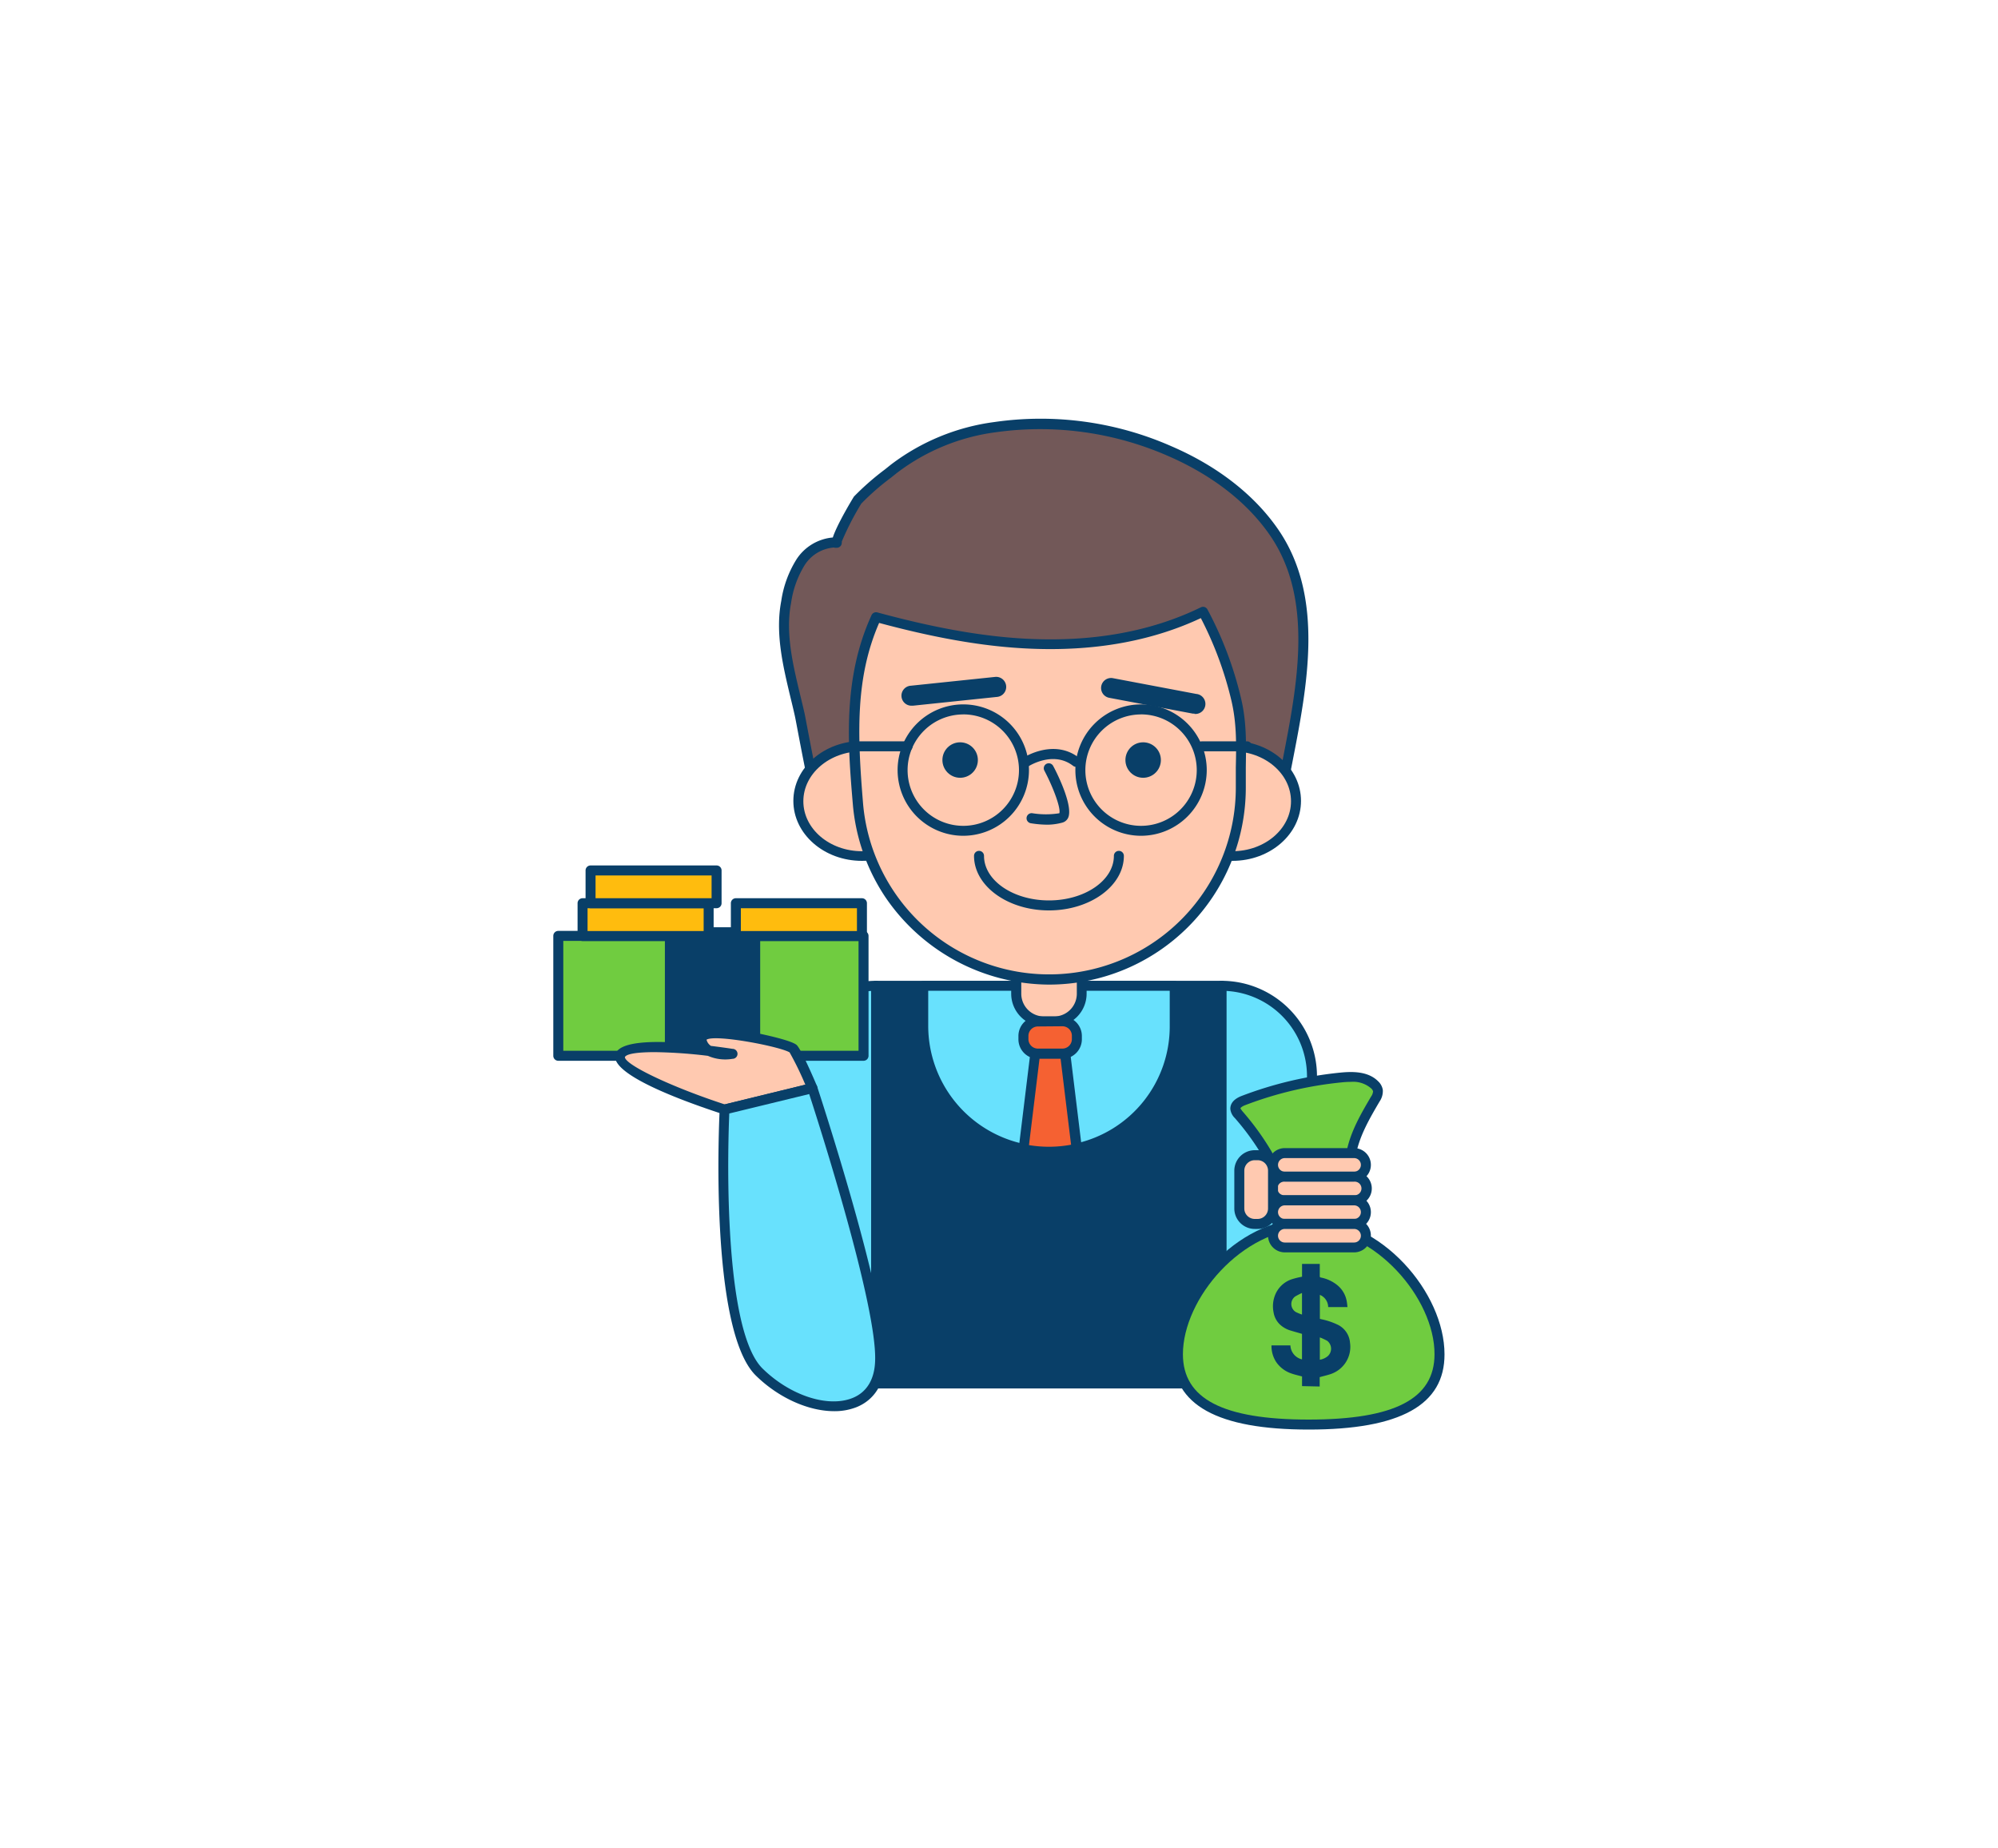<svg xmlns="http://www.w3.org/2000/svg" viewBox="0 0 400 300" class="styles_logo__3Jd-a" width="200" height="185"><g id="_372_banker_outline__ehoVSXye" data-name="#372_banker_outline"><rect x="175.4" y="162.33" width="69.16" height="79.6" fill="#093f68"/><path d="M244.56,242.93H175.4a1,1,0,0,1-1-1v-79.6a1,1,0,0,1,1-1h69.16a1,1,0,0,1,1,1v79.6A1,1,0,0,1,244.56,242.93Zm-68.16-2h67.16v-77.6H176.4Z" fill="#093f68"/><path d="M235.16,162.33v8A25.16,25.16,0,0,1,210,195.55a25.64,25.64,0,0,1-5.07-.51,25.17,25.17,0,0,1-20.1-24.67v-8Z" fill="#68e1fd"/><path d="M210,196.55a26.92,26.92,0,0,1-5.27-.53,26.16,26.16,0,0,1-20.9-25.65v-8a1,1,0,0,1,1-1h50.35a1,1,0,0,1,1,1v8A26.19,26.19,0,0,1,210,196.55Zm-24.17-33.22v7a24.19,24.19,0,0,0,19.3,23.69,24.42,24.42,0,0,0,10.22-.11,24,24,0,0,0,18.83-23.58v-7Z" fill="#093f68"/><path d="M203.43,156.38h13.1a0,0,0,0,1,0,0v7.54a5.56,5.56,0,0,1-5.56,5.56h-2a5.56,5.56,0,0,1-5.56-5.56v-7.54A0,0,0,0,1,203.43,156.38Z" fill="#ffc9b0"/><path d="M211,170.47h-2a6.57,6.57,0,0,1-6.56-6.56v-7.53a1,1,0,0,1,1-1h13.1a1,1,0,0,1,1,1v7.53A6.56,6.56,0,0,1,211,170.47Zm-6.54-13.09v6.53a4.56,4.56,0,0,0,4.56,4.56h2a4.56,4.56,0,0,0,4.56-4.56v-6.53Z" fill="#093f68"/><path d="M163.89,125.36c-.63,0-3.44-15.78-3.79-17.31-1.65-7.34-4.15-15.13-2.7-22.58a20.48,20.48,0,0,1,2.92-8c1.65-2.34,4.38-4.1,7.23-3.87-.62,0,3.58-7.91,4.15-8.54A64.43,64.43,0,0,1,179,58.81a42.85,42.85,0,0,1,20.24-8.31,64.47,64.47,0,0,1,35,4.81c8.23,3.59,15.87,9,20.93,16.38,10.31,15.12,4.28,35.81,1.33,52.45l-8.12-1.42Z" fill="#725858"/><path d="M163.77,126.36c-1,0-1.33-.66-4.1-15.26-.27-1.43-.47-2.49-.55-2.83-.26-1.18-.55-2.37-.84-3.56-1.53-6.38-3.12-13-1.87-19.43a21.51,21.51,0,0,1,3.09-8.38,9.68,9.68,0,0,1,7.23-4.31c.88-2.74,4.19-8.14,4.23-8.19A52.71,52.71,0,0,1,177.12,59l1.25-1a43.54,43.54,0,0,1,20.71-8.52,64.92,64.92,0,0,1,35.54,4.89c9.25,4,16.64,9.82,21.35,16.72,9.21,13.5,5.78,31.05,2.76,46.53-.45,2.28-.88,4.51-1.27,6.66a1,1,0,0,1-1.15.81l-8-1.4-84.36,2.64h-.15Zm.12-1h0Zm3.18-50.77a7.65,7.65,0,0,0-5.93,3.46,19.52,19.52,0,0,0-2.76,7.62c-1.18,6,.36,12.4,1.85,18.57.29,1.2.58,2.4.85,3.59.07.35.28,1.43.56,2.9.62,3.26,2.18,11.49,2.85,13.61l83.83-2.62h.21l7.14,1.25c.34-1.86.71-3.77,1.09-5.71,2.95-15.1,6.3-32.21-2.44-45-4.5-6.6-11.59-12.14-20.5-16a63.8,63.8,0,0,0-34.44-4.74,41.56,41.56,0,0,0-19.77,8.11l-1.25,1a50.17,50.17,0,0,0-5.92,5.17,55.64,55.64,0,0,0-3.92,7.63,1,1,0,0,1,0,.3,1,1,0,0,1-1.07.92h-.4Z" fill="#093f68"/><ellipse cx="172.56" cy="125.36" rx="12.72" ry="10.96" fill="#ffc9b0"/><path d="M172.56,137.32c-7.57,0-13.73-5.36-13.73-12s6.16-12,13.73-12,13.72,5.37,13.72,12S180.12,137.32,172.56,137.32Zm0-21.93c-6.47,0-11.73,4.47-11.73,10s5.26,10,11.73,10,11.72-4.47,11.72-10S179,115.39,172.56,115.39Z" fill="#093f68"/><ellipse cx="246.73" cy="125.36" rx="12.72" ry="10.96" fill="#ffc9b0"/><path d="M246.73,137.32c-7.57,0-13.72-5.36-13.72-12s6.15-12,13.72-12,13.73,5.37,13.73,12S254.3,137.32,246.73,137.32Zm0-21.93c-6.46,0-11.72,4.47-11.72,10s5.26,10,11.72,10,11.73-4.47,11.73-10S253.2,115.39,246.73,115.39Z" fill="#093f68"/><path d="M210,161.09a38.36,38.36,0,0,1-38.24-35.22c-1.06-12.77-1.86-25.34,3.65-37.37,10.76,2.93,21.79,5.17,32.94,5.41s22.49-1.59,32.52-6.5A72.65,72.65,0,0,1,247.5,105c1.42,6.06.86,11.55.86,17.7A38.37,38.37,0,0,1,210,161.09Z" fill="#ffc9b0"/><path d="M210,162.09h0a39.87,39.87,0,0,1-32.82-17.61A39.4,39.4,0,0,1,170.74,126c-1-11.79-2.08-25.16,3.74-37.86a1,1,0,0,1,1.17-.55c12.75,3.46,23.14,5.17,32.7,5.37,12.07.27,22.85-1.89,32.06-6.39a1,1,0,0,1,1.32.42,73.17,73.17,0,0,1,6.74,17.85c1.14,4.82,1,9.22.94,13.89,0,1.32,0,2.66,0,4A39.42,39.42,0,0,1,210,162.09Zm-34-72.4c-4.82,11.08-4.34,22.45-3.22,36.09a37.38,37.38,0,0,0,74.63-3.06c0-1.39,0-2.75,0-4.09.1-4.53.19-8.81-.88-13.38a71.62,71.62,0,0,0-6.12-16.52c-9.3,4.36-20.08,6.44-32.1,6.18C198.79,94.71,188.49,93.05,176,89.69Z" fill="#093f68"/><circle cx="192.22" cy="117.14" r="3.55" fill="#093f68"/><circle cx="228.86" cy="117.14" r="3.55" fill="#093f68"/><path d="M210,147.24c-8.27,0-15-4.9-15-10.92a1,1,0,0,1,2,0c0,4.92,5.83,8.92,13,8.92s13-4,13-8.92a1,1,0,0,1,2,0C225,142.34,218.25,147.24,210,147.24Z" fill="#093f68"/><path d="M209.8,130.08a21.15,21.15,0,0,1-3.44-.29,1,1,0,1,1,.34-2,17,17,0,0,0,5.38,0c.31-.92-1.05-4.83-3-8.54a1,1,0,0,1,.42-1.35,1,1,0,0,1,1.35.43c1,1.85,4,8.06,3,10.35a1.8,1.8,0,0,1-1.22,1A11.83,11.83,0,0,1,209.8,130.08Z" fill="#093f68"/><path d="M182.58,106.26a2,2,0,0,1-.21-4l16.85-1.76a2,2,0,1,1,.42,4l-16.85,1.76Z" fill="#093f68"/><path d="M239.13,107.84a1.55,1.55,0,0,1-.37,0l-16.65-3.15a2,2,0,1,1,.74-3.93l16.65,3.15a2,2,0,0,1-.37,4Z" fill="#093f68"/><path d="M215.43,118.5a1,1,0,0,1-.61-.21c-3.87-3-8.63-.07-8.84.06a1,1,0,0,1-1.07-1.69c.25-.16,6.16-3.86,11.14.06a1,1,0,0,1,.17,1.4A1,1,0,0,1,215.43,118.5Z" fill="#093f68"/><path d="M181.7,115.39h-11a1,1,0,0,1,0-2h11a1,1,0,0,1,0,2Z" fill="#093f68"/><path d="M249.64,115.39h-9a1,1,0,0,1,0-2h9a1,1,0,0,1,0,2Z" fill="#093f68"/><path d="M192.88,132.3A13.15,13.15,0,1,1,206,119.15,13.17,13.17,0,0,1,192.88,132.3Zm0-24.29A11.15,11.15,0,1,0,204,119.15,11.16,11.16,0,0,0,192.88,108Z" fill="#093f68"/><path d="M228.44,132.3a13.15,13.15,0,1,1,13.15-13.15A13.17,13.17,0,0,1,228.44,132.3Zm0-24.29a11.15,11.15,0,1,0,11.15,11.14A11.16,11.16,0,0,0,228.44,108Z" fill="#093f68"/><rect x="204.89" y="169.47" width="10.7" height="6.47" rx="2.9" fill="#f56132"/><path d="M212.69,176.94h-4.91a3.9,3.9,0,0,1-3.89-3.9v-.67a3.9,3.9,0,0,1,3.89-3.9h4.91a3.91,3.91,0,0,1,3.9,3.9V173A3.91,3.91,0,0,1,212.69,176.94Zm-4.91-6.47a1.9,1.9,0,0,0-1.89,1.9V173a1.9,1.9,0,0,0,1.89,1.9h4.91a1.9,1.9,0,0,0,1.9-1.9v-.67a1.9,1.9,0,0,0-1.9-1.9Z" fill="#093f68"/><path d="M215.55,194.93a25,25,0,0,1-5.57.62,25.64,25.64,0,0,1-5.07-.51l2.33-19.1h6Z" fill="#f56132"/><path d="M210,196.55a26.92,26.92,0,0,1-5.27-.53,1,1,0,0,1-.79-1.1l2.33-19.1a1,1,0,0,1,1-.88h6a1,1,0,0,1,1,.88l2.32,19a1,1,0,0,1-.77,1.09A25.82,25.82,0,0,1,210,196.55Zm-4-2.33a24.33,24.33,0,0,0,8.43-.08l-2.1-17.2h-4.22Z" fill="#093f68"/><path d="M175.4,162.33h0a0,0,0,0,1,0,0v79.6a0,0,0,0,1,0,0H157.3a0,0,0,0,1,0,0v-61.5A18.1,18.1,0,0,1,175.4,162.33Z" fill="#68e1fd"/><path d="M175.4,242.93H157.3a1,1,0,0,1-1-1v-61.5a19.12,19.12,0,0,1,19.1-19.1,1,1,0,0,1,1,1v79.6A1,1,0,0,1,175.4,242.93Zm-17.1-2h16.1V163.36a17.12,17.12,0,0,0-16.1,17.07Z" fill="#093f68"/><path d="M244.56,162.33h18.1a0,0,0,0,1,0,0v79.6a0,0,0,0,1,0,0h0a18.1,18.1,0,0,1-18.1-18.1v-61.5A0,0,0,0,1,244.56,162.33Z" transform="translate(507.22 404.26) rotate(-180)" fill="#68e1fd"/><path d="M262.66,242.93h-18.1a1,1,0,0,1-1-1v-79.6a1,1,0,0,1,1-1,19.12,19.12,0,0,1,19.1,19.1v61.5A1,1,0,0,1,262.66,242.93Zm-17.1-2h16.1v-60.5a17.11,17.11,0,0,0-16.1-17.07Z" fill="#093f68"/><path d="M267.52,203.34c-2.73.57-7.32.94-9.86-.49-2.2-1.23-2.79-4.87-4-6.89a52.62,52.62,0,0,0-5.68-7.83,2.18,2.18,0,0,1-.67-1.23c0-.83.89-1.34,1.67-1.64a76.31,76.31,0,0,1,19.43-4.59c2.39-.24,5.12-.25,6.81,1.47a2.09,2.09,0,0,1,.63,1.14,2.75,2.75,0,0,1-.54,1.7c-2,3.35-4,6.77-4.75,10.57-.41,1.91-.5,3.89-1,5.79a2.77,2.77,0,0,1-.64,1.36A2.85,2.85,0,0,1,267.52,203.34Z" fill="#70cc40"/><path d="M262.73,204.84a11.74,11.74,0,0,1-5.56-1.12c-1.79-1-2.63-3.14-3.37-5a16.35,16.35,0,0,0-1-2.22,51.31,51.31,0,0,0-5.57-7.68,3,3,0,0,1-.92-1.86c0-.78.36-1.86,2.31-2.6a76.66,76.66,0,0,1,19.69-4.65c2.5-.25,5.62-.28,7.62,1.76a3,3,0,0,1,.91,1.71,3.69,3.69,0,0,1-.66,2.33c-1.91,3.26-3.88,6.62-4.65,10.28-.17.83-.28,1.67-.4,2.56a29.09,29.09,0,0,1-.56,3.25,3.71,3.71,0,0,1-.91,1.85,3.88,3.88,0,0,1-1.95.9h0A25.57,25.57,0,0,1,262.73,204.84Zm4.79-1.5h0Zm3-21.78a18.06,18.06,0,0,0-2,.11,74.87,74.87,0,0,0-19.18,4.53c-.84.32-1,.61-1,.66s.29.46.42.61a53.4,53.4,0,0,1,5.79,8,17.81,17.81,0,0,1,1.13,2.51c.65,1.65,1.32,3.36,2.49,4,2.07,1.16,6.09,1,9.16.38a2,2,0,0,0,.95-.37,1.92,1.92,0,0,0,.38-.89,28.52,28.52,0,0,0,.51-3c.12-.88.25-1.8.44-2.71.83-4,2.88-7.48,4.87-10.87a2.17,2.17,0,0,0,.41-1.05,1.19,1.19,0,0,0-.36-.58A5.46,5.46,0,0,0,270.47,181.56Z" fill="#093f68"/><path d="M288.23,236.08c0,11.12-11.72,14.08-26.19,14.08s-26.18-3-26.18-14.08S247.58,209.9,262,209.9,288.23,225,288.23,236.08Z" fill="#70cc40"/><path d="M262,251.16c-18.29,0-27.18-4.93-27.18-15.08,0-12.23,12.54-27.18,27.18-27.18s27.19,14.95,27.19,27.18C289.23,246.23,280.34,251.16,262,251.16Zm0-40.26c-13.32,0-25.18,14.08-25.18,25.18,0,8.93,8,13.08,25.18,13.08s25.19-4.15,25.19-13.08C287.23,225,275.37,210.9,262,210.9Z" fill="#093f68"/><rect x="254.86" y="195.82" width="18.58" height="4.72" rx="2.36" fill="#ffc9b0"/><path d="M271.09,201.54H257.22a3.36,3.36,0,0,1,0-6.72h13.87a3.36,3.36,0,0,1,0,6.72Zm-13.87-4.72a1.36,1.36,0,0,0,0,2.72h13.87a1.36,1.36,0,1,0,0-2.72Z" fill="#093f68"/><rect x="254.86" y="200.54" width="18.58" height="4.72" rx="2.36" fill="#ffc9b0"/><path d="M271.09,206.25H257.22a3.36,3.36,0,1,1,0-6.71h13.87a3.36,3.36,0,1,1,0,6.71Zm-13.87-4.71a1.36,1.36,0,1,0,0,2.71h13.87a1.36,1.36,0,1,0,0-2.71Z" fill="#093f68"/><rect x="254.86" y="205.25" width="18.58" height="4.72" rx="2.36" fill="#ffc9b0"/><path d="M271.09,211H257.22a3.36,3.36,0,0,1,0-6.72h13.87a3.36,3.36,0,1,1,0,6.72Zm-13.87-4.72a1.36,1.36,0,0,0,0,2.72h13.87a1.36,1.36,0,0,0,0-2.72Z" fill="#093f68"/><rect x="254.86" y="209.97" width="18.58" height="4.72" rx="2.36" fill="#ffc9b0"/><path d="M271.09,215.69H257.22a3.36,3.36,0,0,1,0-6.72h13.87a3.36,3.36,0,1,1,0,6.72ZM257.22,211a1.36,1.36,0,0,0,0,2.72h13.87a1.36,1.36,0,0,0,0-2.72Z" fill="#093f68"/><rect x="248.11" y="196.21" width="6.76" height="13.76" rx="3.09" fill="#ffc9b0"/><path d="M251.77,211h-.57a4.09,4.09,0,0,1-4.09-4.09v-7.57a4.1,4.1,0,0,1,4.09-4.1h.57a4.1,4.1,0,0,1,4.09,4.1v7.57A4.09,4.09,0,0,1,251.77,211Zm-.57-13.76a2.1,2.1,0,0,0-2.09,2.1v7.57A2.1,2.1,0,0,0,251.2,209h.57a2.09,2.09,0,0,0,2.09-2.09v-7.57a2.09,2.09,0,0,0-2.09-2.1Z" fill="#093f68"/><rect x="111.77" y="152.37" width="61.11" height="23.97" fill="#70cc40"/><path d="M172.88,177.34H111.77a1,1,0,0,1-1-1v-24a1,1,0,0,1,1-1h61.11a1,1,0,0,1,1,1v24A1,1,0,0,1,172.88,177.34Zm-60.11-2h59.11v-22H112.77Z" fill="#093f68"/><rect x="134.11" y="151.61" width="17.08" height="25.72" fill="#093f68"/><path d="M151.19,178.32H134.11a1,1,0,0,1-1-1V151.61a1,1,0,0,1,1-1h17.08a1,1,0,0,1,1,1v25.71A1,1,0,0,1,151.19,178.32Zm-16.08-2h15.08V152.61H135.11Z" fill="#093f68"/><path d="M162.66,182.8s-3-7-3.85-7.89-19.07-5.26-18.32-1.69,6,2.7,6,2.7-21.44-3.19-22.38.42,20.94,10.75,20.94,10.75Z" fill="#ffc9b0"/><path d="M145.1,188.09a.84.84,0,0,1-.31-.05c-8.5-2.77-22.62-8-21.6-11.95.76-2.93,8.94-2.82,16.5-2.05a5,5,0,0,1-.18-.62,1.85,1.85,0,0,1,1.08-2.09c1.92-1,6.7-.33,10.39.37.07,0,7.62,1.47,8.58,2.55s3.3,6.49,4,8.15a1,1,0,0,1-.68,1.37l-17.56,4.29A1,1,0,0,1,145.1,188.09Zm-14-12.48c-3.42,0-5.7.32-6,1,.08,1.56,9.4,6,20,9.46l16.13-3.94a63.18,63.18,0,0,0-3.15-6.47c-2-1.2-14.9-3.67-16.63-2.54a2.09,2.09,0,0,0,.88,1.24c1.54.19,3,.39,4.32.59a1,1,0,0,1,0,2,8.67,8.67,0,0,1-4.93-.6A98.1,98.1,0,0,0,131.11,175.61Zm27.06.06Z" fill="#093f68"/><path d="M162.66,182.8l-17.56,4.29s-2.25,43.55,7,52.56,23.84,9.95,24.21-2.25S162.66,182.8,162.66,182.8Z" fill="#68e1fd"/><path d="M167,247.48c-5.08,0-11.07-2.61-15.67-7.12-9.41-9.21-7.34-51.52-7.25-53.32a1,1,0,0,1,.77-.92l17.55-4.29a1,1,0,0,1,1.19.66c.57,1.74,14,42.7,13.65,54.94-.14,4.52-2.19,7.81-5.78,9.25A12,12,0,0,1,167,247.48Zm-21-59.59c-.11,2.65-.44,12,.06,22.07.75,15.45,3,25.47,6.62,29,5.5,5.39,13.07,7.86,18,5.88,2.84-1.14,4.41-3.72,4.52-7.45C175.6,226.44,164,190.12,162,184Z" fill="#093f68"/><rect x="116.63" y="145.8" width="25.23" height="6.56" fill="#ffbc0e"/><path d="M141.87,153.37H116.63a1,1,0,0,1-1-1V145.8a1,1,0,0,1,1-1h25.24a1,1,0,0,1,1,1v6.57A1,1,0,0,1,141.87,153.37Zm-24.24-2h23.24V146.8H117.63Z" fill="#093f68"/><rect x="118.23" y="139.24" width="25.23" height="6.56" fill="#ffbc0e"/><path d="M143.46,146.8H118.23a1,1,0,0,1-1-1v-6.56a1,1,0,0,1,1-1h25.23a1,1,0,0,1,1,1v6.56A1,1,0,0,1,143.46,146.8Zm-24.23-2h23.23v-4.56H119.23Z" fill="#093f68"/><rect x="147.32" y="145.8" width="25.23" height="6.56" fill="#ffbc0e"/><path d="M172.56,153.37H147.32a1,1,0,0,1-1-1V145.8a1,1,0,0,1,1-1h25.24a1,1,0,0,1,1,1v6.57A1,1,0,0,1,172.56,153.37Zm-24.24-2h23.24V146.8H148.32Z" fill="#093f68"/><path d="M260.67,242.46v-1.93c-.7-.2-1.39-.34-2.05-.57a6,6,0,0,1-3.16-2.37,5.89,5.89,0,0,1-.91-3.28h3.79a3,3,0,0,0,2.32,2.8V232c-.76-.22-1.52-.43-2.27-.66a5.28,5.28,0,0,1-2.2-1.26,4.3,4.3,0,0,1-1.22-2.38,6.08,6.08,0,0,1,.24-3.3,5.45,5.45,0,0,1,3.32-3.3,17.24,17.24,0,0,1,1.91-.49l.23-.05V218h3.55v.25c0,.74,0,1.47,0,2.21,0,.18.06.23.23.27a7.49,7.49,0,0,1,3.3,1.54,5.34,5.34,0,0,1,1.88,3.29c.06.35.09.71.14,1.08H265.9a2.67,2.67,0,0,0-1.66-2.44V229l.41.1a13.8,13.8,0,0,1,3,1,4.37,4.37,0,0,1,2.62,3.65,5.72,5.72,0,0,1-1,4.18,5.82,5.82,0,0,1-2.86,2.12c-.71.24-1.45.4-2.21.62v1.87Zm3.56-9.75v4.47a3.34,3.34,0,0,0,1.57-.7,2,2,0,0,0-.1-3.09A12.52,12.52,0,0,0,264.23,232.71Zm-3.57-4.57v-4.32a14.13,14.13,0,0,0-1.35.69,1.87,1.87,0,0,0,.11,3.12C259.81,227.82,260.23,228,260.66,228.14Z" fill="#093f68"/></g></svg>